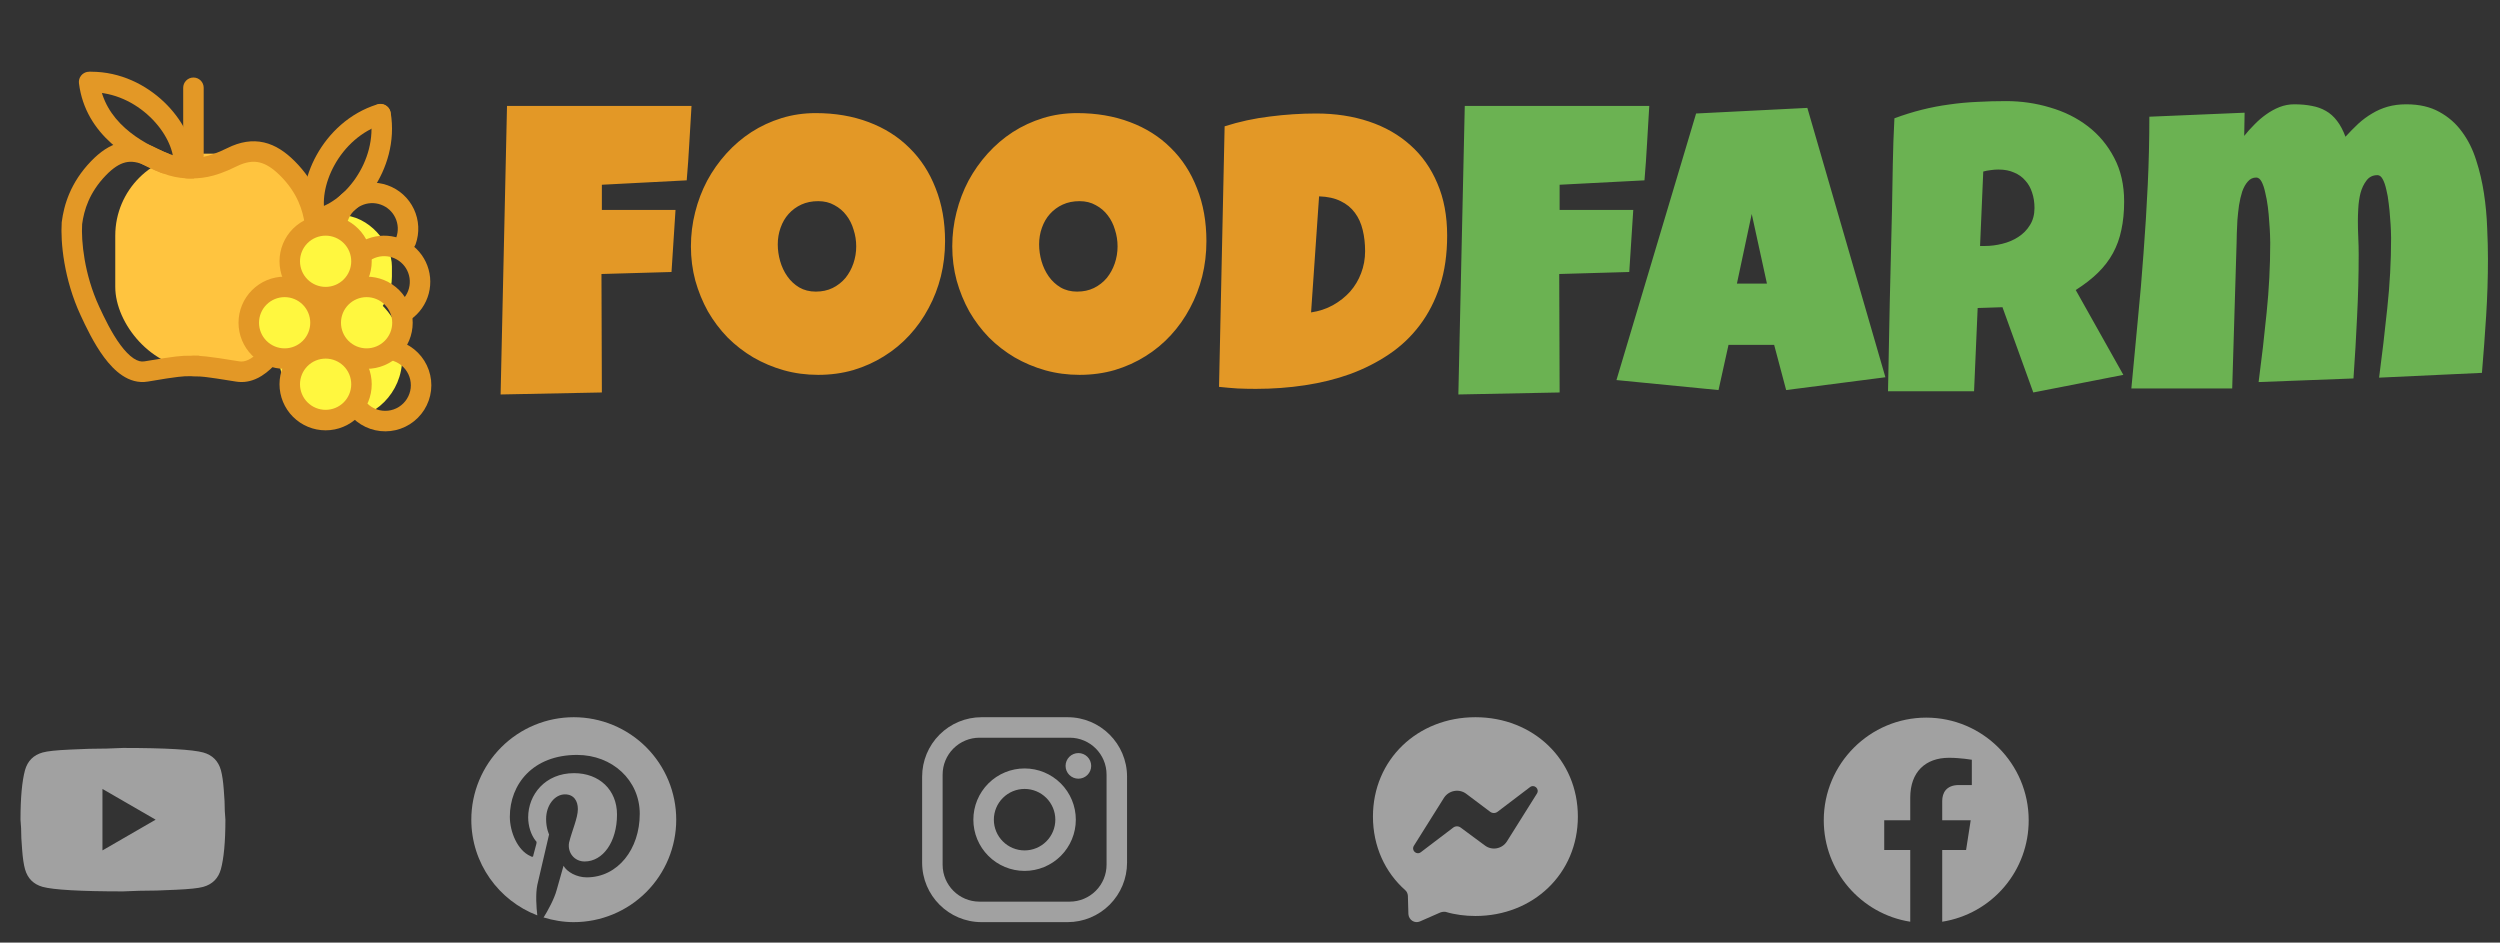 <svg width="244" height="92" viewBox="0 0 244 92" fill="none" xmlns="http://www.w3.org/2000/svg">
<rect x="0" y="0" width="244" height="92" fill="#333333" stroke="none"/>
<rect x="11.25" y="15" width="20" height="21" rx="8" fill="#FFC43F"/>
<rect x="27.25" y="28" width="12" height="13" rx="6" fill="#FFF73F"/>
<rect x="28.25" y="21" width="10" height="11" rx="5" fill="#FFF73F"/>
<rect x="24.25" y="27" width="8" height="9" rx="4" fill="#FFF73F"/>
<path fill-rule="evenodd" clip-rule="evenodd" d="M18.88 7.566C19.145 7.566 19.4 7.671 19.587 7.859C19.775 8.046 19.88 8.301 19.88 8.566V15.166C19.88 15.431 19.775 15.685 19.587 15.873C19.4 16.061 19.145 16.166 18.88 16.166C18.615 16.166 18.36 16.061 18.173 15.873C17.985 15.685 17.88 15.431 17.88 15.166V8.566C17.88 8.301 17.985 8.046 18.173 7.859C18.36 7.671 18.615 7.566 18.88 7.566Z" fill="#E39826"/>
<path fill-rule="evenodd" clip-rule="evenodd" d="M11.78 13.905C12.91 13.635 14.063 13.84 15.26 14.458C16.235 14.963 16.927 15.194 17.466 15.305C18.004 15.417 18.432 15.419 18.949 15.419V17.419H18.929C18.413 17.419 17.809 17.419 17.061 17.264C16.304 17.107 15.439 16.802 14.341 16.234C13.463 15.781 12.801 15.717 12.245 15.85C11.661 15.99 11.044 16.38 10.333 17.114C8.701 18.802 8.194 20.54 8.017 21.876C7.917 23.52 8.214 26.766 9.685 29.939C10.185 31.019 10.895 32.509 11.761 33.676C12.193 34.258 12.627 34.706 13.044 34.982C13.449 35.249 13.785 35.322 14.09 35.27C17.213 34.732 17.8 34.719 18.409 34.719H19.446V36.719H18.38C17.958 36.719 17.46 36.719 14.43 37.241C13.49 37.403 12.643 37.114 11.942 36.651C11.253 36.196 10.658 35.545 10.155 34.868C9.15 33.515 8.364 31.844 7.871 30.78C6.233 27.248 5.899 23.643 6.023 21.716L6.026 21.684L6.03 21.652C6.242 20.008 6.874 17.813 8.896 15.724C9.741 14.85 10.679 14.168 11.781 13.904" fill="#E39826"/>
<path fill-rule="evenodd" clip-rule="evenodd" d="M14.64 11.41C16.136 12.841 16.947 14.576 16.947 15.92C16.947 16.185 17.052 16.44 17.24 16.627C17.427 16.815 17.682 16.92 17.947 16.92C18.212 16.92 18.467 16.815 18.654 16.627C18.842 16.44 18.947 16.185 18.947 15.92C18.947 13.87 17.779 11.645 16.022 9.964C14.244 8.265 11.743 7 8.896 7C8.631 7 8.376 7.105 8.189 7.293C8.001 7.48 7.896 7.735 7.896 8C7.896 8.265 8.001 8.52 8.189 8.707C8.376 8.895 8.631 9 8.896 9C11.14 9 13.164 9.999 14.639 11.41" fill="#E39826"/>
<path fill-rule="evenodd" clip-rule="evenodd" d="M8.574 7.009C8.837 6.976 9.102 7.049 9.312 7.212C9.521 7.375 9.657 7.614 9.69 7.877C10.182 11.807 13.635 13.877 16.424 14.992C16.67 15.09 16.867 15.283 16.972 15.527C17.076 15.77 17.08 16.046 16.981 16.292C16.883 16.538 16.69 16.735 16.446 16.84C16.203 16.944 15.927 16.947 15.681 16.849C12.812 15.702 8.346 13.245 7.706 8.125C7.673 7.862 7.746 7.596 7.909 7.387C8.072 7.178 8.311 7.042 8.574 7.009ZM25.762 13.903C24.61 13.639 23.428 13.837 22.192 14.451C21.172 14.957 20.445 15.191 19.875 15.304C19.305 15.417 18.853 15.419 18.315 15.419C18.05 15.419 17.796 15.524 17.608 15.712C17.42 15.899 17.315 16.154 17.315 16.419C17.315 16.684 17.42 16.939 17.608 17.126C17.796 17.314 18.05 17.419 18.315 17.419H18.334C18.871 17.419 19.494 17.419 20.264 17.266C21.045 17.111 21.94 16.808 23.08 16.242C24.004 15.784 24.712 15.714 25.316 15.852C25.942 15.996 26.593 16.394 27.333 17.129C29.049 18.832 29.568 20.581 29.747 21.913C29.786 22.173 29.925 22.407 30.135 22.564C30.345 22.722 30.609 22.791 30.869 22.756C31.129 22.721 31.365 22.585 31.526 22.378C31.687 22.17 31.76 21.908 31.729 21.647C31.507 19.994 30.845 17.797 28.742 15.709C27.861 14.835 26.892 14.161 25.762 13.903ZM26.707 34.28C26.612 34.189 26.501 34.117 26.378 34.069C26.256 34.021 26.126 33.998 25.994 34.001C25.863 34.003 25.734 34.031 25.613 34.084C25.493 34.136 25.384 34.212 25.293 34.307C24.536 35.093 23.9 35.357 23.362 35.269C20.11 34.731 19.502 34.719 18.877 34.719C18.612 34.719 18.358 34.824 18.17 35.012C17.982 35.199 17.877 35.454 17.877 35.719C17.877 35.984 17.982 36.239 18.17 36.426C18.358 36.614 18.612 36.719 18.877 36.719H18.905C19.352 36.719 19.872 36.719 23.035 37.242C24.557 37.494 25.82 36.643 26.734 35.694C26.825 35.599 26.897 35.488 26.945 35.365C26.993 35.243 27.016 35.112 27.014 34.981C27.011 34.849 26.983 34.72 26.93 34.599C26.878 34.479 26.802 34.371 26.707 34.28Z" fill="#E39826"/>
<path fill-rule="evenodd" clip-rule="evenodd" d="M32.65 16.103C31.647 17.913 31.387 19.812 31.786 21.095C31.825 21.22 31.839 21.352 31.827 21.483C31.815 21.614 31.777 21.741 31.716 21.857C31.655 21.974 31.572 22.077 31.471 22.161C31.37 22.245 31.253 22.308 31.128 22.347C31.003 22.386 30.871 22.4 30.74 22.388C30.609 22.376 30.482 22.338 30.366 22.277C30.25 22.216 30.146 22.133 30.062 22.032C29.978 21.931 29.915 21.814 29.876 21.689C29.267 19.73 29.723 17.259 30.901 15.133C32.094 12.981 34.107 11.032 36.826 10.186C36.951 10.147 37.083 10.133 37.214 10.145C37.345 10.157 37.472 10.195 37.588 10.256C37.705 10.317 37.808 10.4 37.892 10.501C37.976 10.602 38.039 10.719 38.078 10.844C38.117 10.969 38.131 11.101 38.119 11.232C38.107 11.363 38.069 11.49 38.008 11.606C37.947 11.723 37.864 11.826 37.763 11.91C37.662 11.994 37.545 12.057 37.42 12.096C35.277 12.762 33.64 14.318 32.65 16.103Z" fill="#E39826"/>
<path fill-rule="evenodd" clip-rule="evenodd" d="M34.719 17.379C33.551 19.089 31.971 20.172 30.646 20.392C30.515 20.412 30.389 20.457 30.275 20.526C30.162 20.594 30.063 20.685 29.985 20.792C29.907 20.899 29.851 21.021 29.82 21.15C29.79 21.279 29.785 21.413 29.807 21.544C29.828 21.675 29.876 21.8 29.946 21.913C30.017 22.025 30.109 22.122 30.218 22.198C30.326 22.275 30.448 22.329 30.578 22.358C30.708 22.386 30.841 22.389 30.972 22.365C32.995 22.03 34.999 20.514 36.37 18.507C37.758 16.475 38.597 13.801 38.132 10.992C38.111 10.862 38.064 10.738 37.995 10.627C37.925 10.515 37.834 10.418 37.728 10.342C37.621 10.265 37.5 10.21 37.372 10.181C37.244 10.151 37.112 10.146 36.982 10.168C36.852 10.189 36.728 10.236 36.617 10.305C36.505 10.375 36.408 10.466 36.332 10.572C36.255 10.679 36.201 10.8 36.171 10.928C36.141 11.056 36.137 11.188 36.158 11.318C36.525 13.532 35.87 15.693 34.718 17.378" fill="#E39826"/>
<path fill-rule="evenodd" clip-rule="evenodd" d="M31.78 23C31.117 23 30.481 23.263 30.012 23.732C29.543 24.201 29.28 24.837 29.28 25.5C29.28 26.163 29.543 26.799 30.012 27.268C30.481 27.737 31.117 28 31.78 28C32.443 28 33.079 27.737 33.548 27.268C34.017 26.799 34.28 26.163 34.28 25.5C34.28 24.837 34.017 24.201 33.548 23.732C33.079 23.263 32.443 23 31.78 23ZM27.28 25.5C27.28 24.909 27.396 24.324 27.623 23.778C27.849 23.232 28.18 22.736 28.598 22.318C29.016 21.9 29.512 21.569 30.058 21.343C30.604 21.116 31.189 21 31.78 21C32.371 21 32.956 21.116 33.502 21.343C34.048 21.569 34.544 21.9 34.962 22.318C35.38 22.736 35.711 23.232 35.938 23.778C36.164 24.324 36.28 24.909 36.28 25.5C36.28 26.694 35.806 27.838 34.962 28.682C34.118 29.526 32.974 30 31.78 30C30.587 30 29.442 29.526 28.598 28.682C27.754 27.838 27.28 26.694 27.28 25.5Z" fill="#E39826"/>
<path fill-rule="evenodd" clip-rule="evenodd" d="M37.845 18.09C38.968 18.493 39.886 19.326 40.395 20.405C40.904 21.484 40.964 22.722 40.561 23.845C40.517 23.969 40.449 24.082 40.36 24.18C40.272 24.277 40.165 24.356 40.047 24.412C39.928 24.468 39.799 24.5 39.668 24.507C39.537 24.513 39.406 24.493 39.282 24.449C39.158 24.405 39.045 24.337 38.947 24.248C38.85 24.16 38.771 24.053 38.715 23.935C38.659 23.816 38.627 23.687 38.621 23.556C38.614 23.425 38.634 23.294 38.678 23.17C38.902 22.546 38.869 21.858 38.586 21.259C38.304 20.659 37.794 20.196 37.17 19.972C36.546 19.748 35.858 19.781 35.259 20.064C34.659 20.346 34.196 20.856 33.972 21.48C33.878 21.723 33.692 21.92 33.455 22.029C33.218 22.137 32.947 22.149 32.702 22.061C32.456 21.973 32.255 21.792 32.141 21.557C32.026 21.323 32.008 21.053 32.09 20.805C32.493 19.682 33.326 18.765 34.405 18.256C35.485 17.747 36.722 17.687 37.845 18.09Z" fill="#E39826"/>
<path fill-rule="evenodd" clip-rule="evenodd" d="M36.253 23.176C37.277 22.882 38.371 22.961 39.343 23.399C40.314 23.836 41.098 24.604 41.557 25.565C42.015 26.526 42.118 27.619 41.847 28.649C41.575 29.679 40.948 30.579 40.075 31.19C39.968 31.268 39.845 31.324 39.716 31.355C39.586 31.385 39.452 31.39 39.321 31.368C39.19 31.346 39.064 31.298 38.952 31.227C38.839 31.156 38.742 31.063 38.666 30.954C38.59 30.845 38.536 30.721 38.508 30.591C38.481 30.461 38.479 30.327 38.504 30.196C38.528 30.065 38.579 29.941 38.652 29.83C38.726 29.719 38.82 29.624 38.931 29.55C39.206 29.358 39.44 29.111 39.618 28.827C39.796 28.542 39.915 28.224 39.967 27.893C40.02 27.561 40.005 27.222 39.924 26.896C39.843 26.57 39.697 26.264 39.495 25.996C39.292 25.728 39.038 25.503 38.747 25.336C38.456 25.168 38.135 25.06 37.801 25.02C37.468 24.979 37.13 25.006 36.807 25.099C36.484 25.191 36.184 25.348 35.923 25.56C35.821 25.643 35.704 25.705 35.578 25.742C35.452 25.78 35.32 25.792 35.19 25.779C35.059 25.765 34.932 25.726 34.817 25.664C34.701 25.601 34.599 25.517 34.516 25.415C34.433 25.313 34.371 25.196 34.334 25.07C34.296 24.944 34.284 24.812 34.297 24.681C34.311 24.551 34.35 24.424 34.412 24.308C34.474 24.193 34.559 24.091 34.661 24.008C35.13 23.626 35.672 23.343 36.253 23.176ZM27.78 29C27.117 29 26.481 29.263 26.012 29.732C25.543 30.201 25.28 30.837 25.28 31.5C25.28 32.163 25.543 32.799 26.012 33.268C26.481 33.736 27.117 34 27.78 34C28.443 34 29.079 33.736 29.548 33.268C30.017 32.799 30.28 32.163 30.28 31.5C30.28 30.837 30.017 30.201 29.548 29.732C29.079 29.263 28.443 29 27.78 29ZM23.28 31.5C23.28 30.306 23.754 29.162 24.598 28.318C25.442 27.474 26.587 27 27.78 27C28.974 27 30.118 27.474 30.962 28.318C31.806 29.162 32.28 30.306 32.28 31.5C32.28 32.693 31.806 33.838 30.962 34.682C30.118 35.526 28.974 36 27.78 36C26.587 36 25.442 35.526 24.598 34.682C23.754 33.838 23.28 32.693 23.28 31.5Z" fill="#E39826"/>
<path fill-rule="evenodd" clip-rule="evenodd" d="M35.78 29C35.117 29 34.481 29.263 34.012 29.732C33.543 30.201 33.28 30.837 33.28 31.5C33.28 32.163 33.543 32.799 34.012 33.268C34.481 33.737 35.117 34 35.78 34C36.443 34 37.079 33.737 37.548 33.268C38.017 32.799 38.28 32.163 38.28 31.5C38.28 30.837 38.017 30.201 37.548 29.732C37.079 29.263 36.443 29 35.78 29ZM31.28 31.5C31.28 30.306 31.754 29.162 32.598 28.318C33.442 27.474 34.587 27 35.78 27C36.974 27 38.118 27.474 38.962 28.318C39.806 29.162 40.28 30.306 40.28 31.5C40.28 32.694 39.806 33.838 38.962 34.682C38.118 35.526 36.974 36 35.78 36C34.587 36 33.442 35.526 32.598 34.682C31.754 33.838 31.28 32.694 31.28 31.5Z" fill="#E39826"/>
<path fill-rule="evenodd" clip-rule="evenodd" d="M31.78 35C31.117 35 30.481 35.263 30.012 35.732C29.543 36.201 29.28 36.837 29.28 37.5C29.28 38.163 29.543 38.799 30.012 39.268C30.481 39.737 31.117 40 31.78 40C32.443 40 33.079 39.737 33.548 39.268C34.017 38.799 34.28 38.163 34.28 37.5C34.28 36.837 34.017 36.201 33.548 35.732C33.079 35.263 32.443 35 31.78 35ZM27.28 37.5C27.28 36.909 27.396 36.324 27.623 35.778C27.849 35.232 28.18 34.736 28.598 34.318C29.016 33.9 29.512 33.569 30.058 33.343C30.604 33.116 31.189 33 31.78 33C32.371 33 32.956 33.116 33.502 33.343C34.048 33.569 34.544 33.9 34.962 34.318C35.38 34.736 35.711 35.232 35.938 35.778C36.164 36.324 36.28 36.909 36.28 37.5C36.28 38.694 35.806 39.838 34.962 40.682C34.118 41.526 32.974 42 31.78 42C30.587 42 29.442 41.526 28.598 40.682C27.754 39.838 27.28 38.694 27.28 37.5Z" fill="#E39826"/>
<path fill-rule="evenodd" clip-rule="evenodd" d="M37.834 33.966C37.878 33.842 37.946 33.728 38.034 33.631C38.122 33.534 38.229 33.455 38.347 33.398C38.466 33.342 38.595 33.31 38.726 33.303C38.857 33.296 38.988 33.316 39.112 33.36C39.746 33.586 40.322 33.953 40.796 34.431C41.27 34.91 41.631 35.489 41.851 36.125C42.072 36.762 42.146 37.44 42.07 38.109C41.993 38.778 41.767 39.422 41.409 39.992C41.051 40.562 40.569 41.045 39.999 41.404C39.429 41.764 38.786 41.99 38.117 42.068C37.448 42.145 36.77 42.072 36.133 41.852C35.496 41.633 34.916 41.273 34.437 40.8C34.341 40.708 34.264 40.598 34.211 40.477C34.158 40.355 34.13 40.224 34.128 40.092C34.126 39.959 34.151 39.827 34.2 39.704C34.25 39.581 34.323 39.469 34.416 39.374C34.51 39.28 34.621 39.205 34.743 39.154C34.866 39.103 34.997 39.077 35.13 39.077C35.263 39.077 35.394 39.104 35.516 39.155C35.638 39.207 35.749 39.282 35.842 39.377C36.108 39.64 36.43 39.84 36.784 39.962C37.138 40.084 37.514 40.124 37.886 40.081C38.258 40.038 38.615 39.913 38.932 39.713C39.248 39.513 39.516 39.245 39.715 38.929C39.914 38.612 40.04 38.254 40.083 37.883C40.125 37.511 40.084 37.134 39.961 36.781C39.839 36.427 39.639 36.105 39.375 35.839C39.112 35.573 38.792 35.37 38.44 35.244C38.316 35.2 38.203 35.132 38.105 35.044C38.008 34.956 37.929 34.849 37.872 34.73C37.816 34.612 37.784 34.483 37.777 34.352C37.771 34.221 37.79 34.09 37.834 33.966Z" fill="#E39826"/>
<path d="M67.492 10.336C67.414 11.56 67.342 12.771 67.277 13.969C67.212 15.167 67.128 16.378 67.023 17.602L58.742 18.031V20.492H65.93L65.539 26.547L58.703 26.742L58.742 38.305L48.859 38.5L49.484 10.336H67.492ZM92.238 23.539C92.238 24.724 92.102 25.87 91.828 26.977C91.555 28.07 91.158 29.099 90.637 30.062C90.129 31.026 89.504 31.912 88.762 32.719C88.033 33.513 87.206 34.197 86.281 34.77C85.37 35.342 84.374 35.792 83.293 36.117C82.212 36.43 81.066 36.586 79.856 36.586C78.684 36.586 77.564 36.436 76.496 36.137C75.441 35.837 74.452 35.421 73.527 34.887C72.603 34.34 71.763 33.689 71.008 32.934C70.266 32.165 69.628 31.319 69.094 30.395C68.573 29.457 68.163 28.454 67.863 27.387C67.577 26.319 67.434 25.206 67.434 24.047C67.434 22.914 67.57 21.807 67.844 20.727C68.117 19.633 68.508 18.604 69.016 17.641C69.537 16.677 70.162 15.792 70.891 14.984C71.62 14.177 72.434 13.48 73.332 12.895C74.243 12.309 75.227 11.853 76.281 11.527C77.336 11.202 78.449 11.039 79.621 11.039C81.509 11.039 83.228 11.332 84.777 11.918C86.34 12.504 87.668 13.344 88.762 14.438C89.868 15.518 90.721 16.833 91.32 18.383C91.932 19.919 92.238 21.638 92.238 23.539ZM83.566 24.047C83.566 23.487 83.482 22.947 83.312 22.426C83.156 21.892 82.922 21.423 82.609 21.02C82.297 20.603 81.906 20.271 81.438 20.023C80.982 19.763 80.454 19.633 79.856 19.633C79.243 19.633 78.697 19.744 78.215 19.965C77.733 20.186 77.316 20.492 76.965 20.883C76.626 21.26 76.366 21.71 76.184 22.23C76.001 22.738 75.91 23.279 75.91 23.852C75.91 24.398 75.988 24.945 76.144 25.492C76.301 26.039 76.535 26.534 76.848 26.977C77.16 27.419 77.544 27.777 78 28.051C78.469 28.324 79.009 28.461 79.621 28.461C80.233 28.461 80.78 28.344 81.262 28.109C81.757 27.862 82.173 27.537 82.512 27.133C82.85 26.716 83.111 26.241 83.293 25.707C83.475 25.173 83.566 24.62 83.566 24.047ZM117.746 23.539C117.746 24.724 117.609 25.87 117.336 26.977C117.062 28.07 116.665 29.099 116.145 30.062C115.637 31.026 115.012 31.912 114.27 32.719C113.54 33.513 112.714 34.197 111.789 34.77C110.878 35.342 109.882 35.792 108.801 36.117C107.72 36.43 106.574 36.586 105.363 36.586C104.191 36.586 103.072 36.436 102.004 36.137C100.949 35.837 99.96 35.421 99.035 34.887C98.111 34.34 97.271 33.689 96.516 32.934C95.773 32.165 95.135 31.319 94.602 30.395C94.081 29.457 93.671 28.454 93.371 27.387C93.085 26.319 92.941 25.206 92.941 24.047C92.941 22.914 93.078 21.807 93.352 20.727C93.625 19.633 94.016 18.604 94.523 17.641C95.044 16.677 95.669 15.792 96.398 14.984C97.128 14.177 97.941 13.48 98.84 12.895C99.751 12.309 100.734 11.853 101.789 11.527C102.844 11.202 103.957 11.039 105.129 11.039C107.017 11.039 108.736 11.332 110.285 11.918C111.848 12.504 113.176 13.344 114.27 14.438C115.376 15.518 116.229 16.833 116.828 18.383C117.44 19.919 117.746 21.638 117.746 23.539ZM109.074 24.047C109.074 23.487 108.99 22.947 108.82 22.426C108.664 21.892 108.43 21.423 108.117 21.02C107.805 20.603 107.414 20.271 106.945 20.023C106.49 19.763 105.962 19.633 105.363 19.633C104.751 19.633 104.204 19.744 103.723 19.965C103.241 20.186 102.824 20.492 102.473 20.883C102.134 21.26 101.874 21.71 101.691 22.23C101.509 22.738 101.418 23.279 101.418 23.852C101.418 24.398 101.496 24.945 101.652 25.492C101.809 26.039 102.043 26.534 102.355 26.977C102.668 27.419 103.052 27.777 103.508 28.051C103.977 28.324 104.517 28.461 105.129 28.461C105.741 28.461 106.288 28.344 106.77 28.109C107.264 27.862 107.681 27.537 108.02 27.133C108.358 26.716 108.618 26.241 108.801 25.707C108.983 25.173 109.074 24.62 109.074 24.047ZM141.242 22.992C141.242 24.815 141.008 26.449 140.539 27.895C140.07 29.34 139.413 30.622 138.566 31.742C137.733 32.849 136.737 33.793 135.578 34.574C134.419 35.355 133.15 36 131.77 36.508C130.389 37.003 128.918 37.367 127.355 37.602C125.806 37.836 124.211 37.953 122.57 37.953C121.958 37.953 121.359 37.94 120.773 37.914C120.188 37.875 119.589 37.823 118.977 37.758L119.523 12.328C120.956 11.872 122.427 11.553 123.938 11.371C125.461 11.176 126.971 11.078 128.469 11.078C130.331 11.078 132.043 11.338 133.605 11.859C135.168 12.38 136.516 13.148 137.648 14.164C138.781 15.167 139.66 16.41 140.285 17.895C140.923 19.366 141.242 21.065 141.242 22.992ZM127.961 30.492C128.742 30.375 129.452 30.141 130.09 29.789C130.741 29.424 131.301 28.982 131.77 28.461C132.238 27.927 132.596 27.328 132.844 26.664C133.104 25.987 133.234 25.271 133.234 24.516C133.234 23.773 133.156 23.083 133 22.445C132.844 21.794 132.59 21.234 132.238 20.766C131.887 20.284 131.424 19.906 130.852 19.633C130.279 19.346 129.576 19.19 128.742 19.164L127.961 30.492Z" fill="#E39826"/>
<path d="M160.969 10.336C160.891 11.56 160.819 12.771 160.754 13.969C160.689 15.167 160.604 16.378 160.5 17.602L152.219 18.031V20.492H159.406L159.016 26.547L152.18 26.742L152.219 38.305L142.336 38.5L142.961 10.336H160.969ZM184.016 36.82L174.328 38.07L173.156 33.656H168.703L167.727 38.07L157.766 37.094L165.539 11.078L176.398 10.531L184.016 36.82ZM172.453 27.68L170.969 20.883L169.523 27.68H172.453ZM207.316 19.672C207.316 20.688 207.225 21.612 207.043 22.445C206.874 23.266 206.6 24.021 206.223 24.711C205.845 25.401 205.357 26.039 204.758 26.625C204.159 27.211 203.436 27.771 202.59 28.305L207.238 36.586L198.449 38.305L195.441 29.984L193.02 30.062L192.668 38.188H184.27C184.335 35.219 184.393 32.263 184.445 29.32C184.51 26.378 184.582 23.422 184.66 20.453C184.686 18.956 184.712 17.471 184.738 16C184.764 14.529 184.816 13.044 184.895 11.547C185.806 11.208 186.704 10.928 187.59 10.707C188.475 10.486 189.361 10.316 190.246 10.199C191.145 10.069 192.049 9.984 192.961 9.945C193.885 9.893 194.829 9.867 195.793 9.867C197.277 9.867 198.71 10.075 200.09 10.492C201.483 10.896 202.714 11.508 203.781 12.328C204.849 13.148 205.702 14.171 206.34 15.395C206.991 16.619 207.316 18.044 207.316 19.672ZM198.566 20.297C198.566 19.75 198.488 19.249 198.332 18.793C198.189 18.337 197.967 17.947 197.668 17.621C197.382 17.283 197.017 17.022 196.574 16.84C196.145 16.645 195.637 16.547 195.051 16.547C194.79 16.547 194.536 16.566 194.289 16.605C194.042 16.631 193.801 16.677 193.566 16.742L193.254 24.008H193.723C194.283 24.008 194.849 23.936 195.422 23.793C196.008 23.65 196.529 23.428 196.984 23.129C197.453 22.829 197.831 22.445 198.117 21.977C198.417 21.508 198.566 20.948 198.566 20.297ZM242.824 25.258C242.824 27.12 242.766 28.975 242.648 30.824C242.531 32.673 242.395 34.529 242.238 36.391L232.199 36.859C232.499 34.594 232.766 32.328 233 30.062C233.247 27.784 233.371 25.505 233.371 23.227C233.371 23.083 233.365 22.836 233.352 22.484C233.339 22.12 233.312 21.71 233.273 21.254C233.247 20.798 233.202 20.329 233.137 19.848C233.085 19.353 233.007 18.904 232.902 18.5C232.811 18.083 232.694 17.745 232.551 17.484C232.408 17.224 232.238 17.094 232.043 17.094C231.587 17.094 231.229 17.27 230.969 17.621C230.708 17.96 230.513 18.37 230.383 18.852C230.266 19.333 230.194 19.828 230.168 20.336C230.142 20.831 230.129 21.234 230.129 21.547C230.129 22.094 230.142 22.641 230.168 23.188C230.194 23.734 230.207 24.294 230.207 24.867C230.207 26.885 230.155 28.897 230.051 30.902C229.96 32.908 229.842 34.919 229.699 36.938L220.441 37.289C220.741 35.023 221.001 32.764 221.223 30.512C221.457 28.246 221.574 25.974 221.574 23.695C221.574 23.552 221.568 23.292 221.555 22.914C221.542 22.537 221.516 22.113 221.477 21.645C221.451 21.176 221.405 20.688 221.34 20.18C221.275 19.672 221.19 19.21 221.086 18.793C220.995 18.363 220.878 18.012 220.734 17.738C220.591 17.465 220.415 17.328 220.207 17.328C219.882 17.328 219.608 17.458 219.387 17.719C219.165 17.966 218.983 18.292 218.84 18.695C218.71 19.099 218.605 19.548 218.527 20.043C218.462 20.525 218.41 21 218.371 21.469C218.345 21.938 218.326 22.374 218.312 22.777C218.312 23.168 218.306 23.461 218.293 23.656L217.863 37.914H208.02C208.228 35.714 208.436 33.507 208.645 31.293C208.866 29.079 209.055 26.872 209.211 24.672C209.38 22.458 209.517 20.245 209.621 18.031C209.725 15.818 209.777 13.604 209.777 11.391L219.074 11L219.035 13.266C219.322 12.901 219.647 12.537 220.012 12.172C220.376 11.794 220.76 11.462 221.164 11.176C221.581 10.876 222.017 10.635 222.473 10.453C222.941 10.271 223.423 10.18 223.918 10.18C224.556 10.18 225.129 10.232 225.637 10.336C226.145 10.427 226.6 10.59 227.004 10.824C227.421 11.059 227.785 11.384 228.098 11.801C228.41 12.204 228.684 12.719 228.918 13.344C229.335 12.888 229.751 12.465 230.168 12.074C230.598 11.684 231.047 11.352 231.516 11.078C231.984 10.792 232.492 10.57 233.039 10.414C233.586 10.258 234.191 10.18 234.855 10.18C236.118 10.18 237.193 10.427 238.078 10.922C238.964 11.404 239.699 12.048 240.285 12.855C240.884 13.663 241.346 14.587 241.672 15.629C242.01 16.671 242.264 17.751 242.434 18.871C242.603 19.991 242.707 21.104 242.746 22.211C242.798 23.318 242.824 24.333 242.824 25.258Z" fill="#6BB252"/>
<path d="M10 83L15.19 80L10 77V83ZM21.56 75.17C21.69 75.64 21.78 76.27 21.84 77.07C21.91 77.87 21.94 78.56 21.94 79.16L22 80C22 82.19 21.84 83.8 21.56 84.83C21.31 85.73 20.73 86.31 19.83 86.56C19.36 86.69 18.5 86.78 17.18 86.84C15.88 86.91 14.69 86.94 13.59 86.94L12 87C7.81 87 5.2 86.84 4.17 86.56C3.27 86.31 2.69 85.73 2.44 84.83C2.31 84.36 2.22 83.73 2.16 82.93C2.09 82.13 2.06 81.44 2.06 80.84L2 80C2 77.81 2.16 76.2 2.44 75.17C2.69 74.27 3.27 73.69 4.17 73.44C4.64 73.31 5.5 73.22 6.82 73.16C8.12 73.09 9.31 73.06 10.41 73.06L12 73C16.19 73 18.8 73.16 19.83 73.44C20.73 73.69 21.31 74.27 21.56 75.17Z" fill="#A1A1A1"/>
<path d="M53.04 89.54C54 89.83 54.97 90 56 90C58.652 90 61.196 88.946 63.071 87.071C64.946 85.196 66 82.652 66 80C66 78.687 65.741 77.386 65.239 76.173C64.736 74.96 64 73.858 63.071 72.929C62.142 72 61.04 71.264 59.827 70.761C58.614 70.259 57.313 70 56 70C54.687 70 53.386 70.259 52.173 70.761C50.96 71.264 49.858 72 48.929 72.929C47.054 74.804 46 77.348 46 80C46 84.25 48.67 87.9 52.44 89.34C52.35 88.56 52.26 87.27 52.44 86.38L53.59 81.44C53.59 81.44 53.3 80.86 53.3 79.94C53.3 78.56 54.16 77.53 55.14 77.53C56 77.53 56.4 78.16 56.4 78.97C56.4 79.83 55.83 81.06 55.54 82.24C55.37 83.22 56.06 84.08 57.06 84.08C58.84 84.08 60.22 82.18 60.22 79.5C60.22 77.1 58.5 75.46 56.03 75.46C53.21 75.46 51.55 77.56 51.55 79.77C51.55 80.63 51.83 81.5 52.29 82.07C52.38 82.13 52.38 82.21 52.35 82.36L52.06 83.45C52.06 83.62 51.95 83.68 51.78 83.56C50.5 83 49.76 81.18 49.76 79.71C49.76 76.55 52 73.68 56.32 73.68C59.76 73.68 62.44 76.15 62.44 79.43C62.44 82.87 60.31 85.63 57.26 85.63C56.29 85.63 55.34 85.11 55 84.5L54.33 86.87C54.1 87.73 53.47 88.88 53.04 89.57V89.54Z" fill="#A1A1A1"/>
<path d="M95.8 70H104.2C107.4 70 110 72.6 110 75.8V84.2C110 85.738 109.389 87.213 108.301 88.301C107.214 89.389 105.738 90 104.2 90H95.8C92.6 90 90 87.4 90 84.2V75.8C90 74.262 90.611 72.787 91.699 71.699C92.787 70.611 94.262 70 95.8 70ZM95.6 72C94.645 72 93.73 72.379 93.054 73.054C92.379 73.73 92 74.645 92 75.6V84.4C92 86.39 93.61 88 95.6 88H104.4C105.355 88 106.27 87.621 106.946 86.946C107.621 86.27 108 85.355 108 84.4V75.6C108 73.61 106.39 72 104.4 72H95.6ZM105.25 73.5C105.582 73.5 105.899 73.632 106.134 73.866C106.368 74.1 106.5 74.418 106.5 74.75C106.5 75.082 106.368 75.4 106.134 75.634C105.899 75.868 105.582 76 105.25 76C104.918 76 104.601 75.868 104.366 75.634C104.132 75.4 104 75.082 104 74.75C104 74.418 104.132 74.1 104.366 73.866C104.601 73.632 104.918 73.5 105.25 73.5ZM100 75C101.326 75 102.598 75.527 103.536 76.465C104.473 77.402 105 78.674 105 80C105 81.326 104.473 82.598 103.536 83.535C102.598 84.473 101.326 85 100 85C98.674 85 97.402 84.473 96.465 83.535C95.527 82.598 95 81.326 95 80C95 78.674 95.527 77.402 96.465 76.465C97.402 75.527 98.674 75 100 75ZM100 77C99.204 77 98.441 77.316 97.879 77.879C97.316 78.441 97 79.204 97 80C97 80.796 97.316 81.559 97.879 82.121C98.441 82.684 99.204 83 100 83C100.796 83 101.559 82.684 102.121 82.121C102.684 81.559 103 80.796 103 80C103 79.204 102.684 78.441 102.121 77.879C101.559 77.316 100.796 77 100 77Z" fill="#A1A1A1"/>
<path d="M144 70C138.36 70 134 74.13 134 79.7C134 82.61 135.19 85.14 137.14 86.87C137.3 87 137.4 87.22 137.41 87.44L137.46 89.22C137.5 89.79 138.07 90.16 138.59 89.93L140.57 89.06C140.74 89 140.93 88.97 141.1 89C142 89.27 143 89.4 144 89.4C149.64 89.4 154 85.27 154 79.7C154 74.13 149.64 70 144 70ZM150 77.46L147.07 82.13C146.6 82.86 145.6 83.05 144.9 82.5L142.56 80.77C142.456 80.692 142.33 80.65 142.2 80.65C142.07 80.65 141.944 80.692 141.84 80.77L138.68 83.17C138.26 83.5 137.71 83 138 82.54L140.93 77.87C141.4 77.14 142.4 76.95 143.1 77.47L145.44 79.23C145.544 79.308 145.67 79.35 145.8 79.35C145.93 79.35 146.056 79.308 146.16 79.23L149.32 76.83C149.74 76.5 150.29 77 150 77.46Z" fill="#A1A1A1"/>
<path d="M188 70.04C182.5 70.04 178 74.53 178 80.06C178 85.06 181.66 89.21 186.44 89.96V82.96H183.9V80.06H186.44V77.85C186.44 75.34 187.93 73.96 190.22 73.96C191.31 73.96 192.45 74.15 192.45 74.15V76.62H191.19C189.95 76.62 189.56 77.39 189.56 78.18V80.06H192.34L191.89 82.96H189.56V89.96C191.916 89.588 194.062 88.386 195.61 86.57C197.158 84.755 198.005 82.446 198 80.06C198 74.53 193.5 70.04 188 70.04Z" fill="#A1A1A1"/>
</svg>
